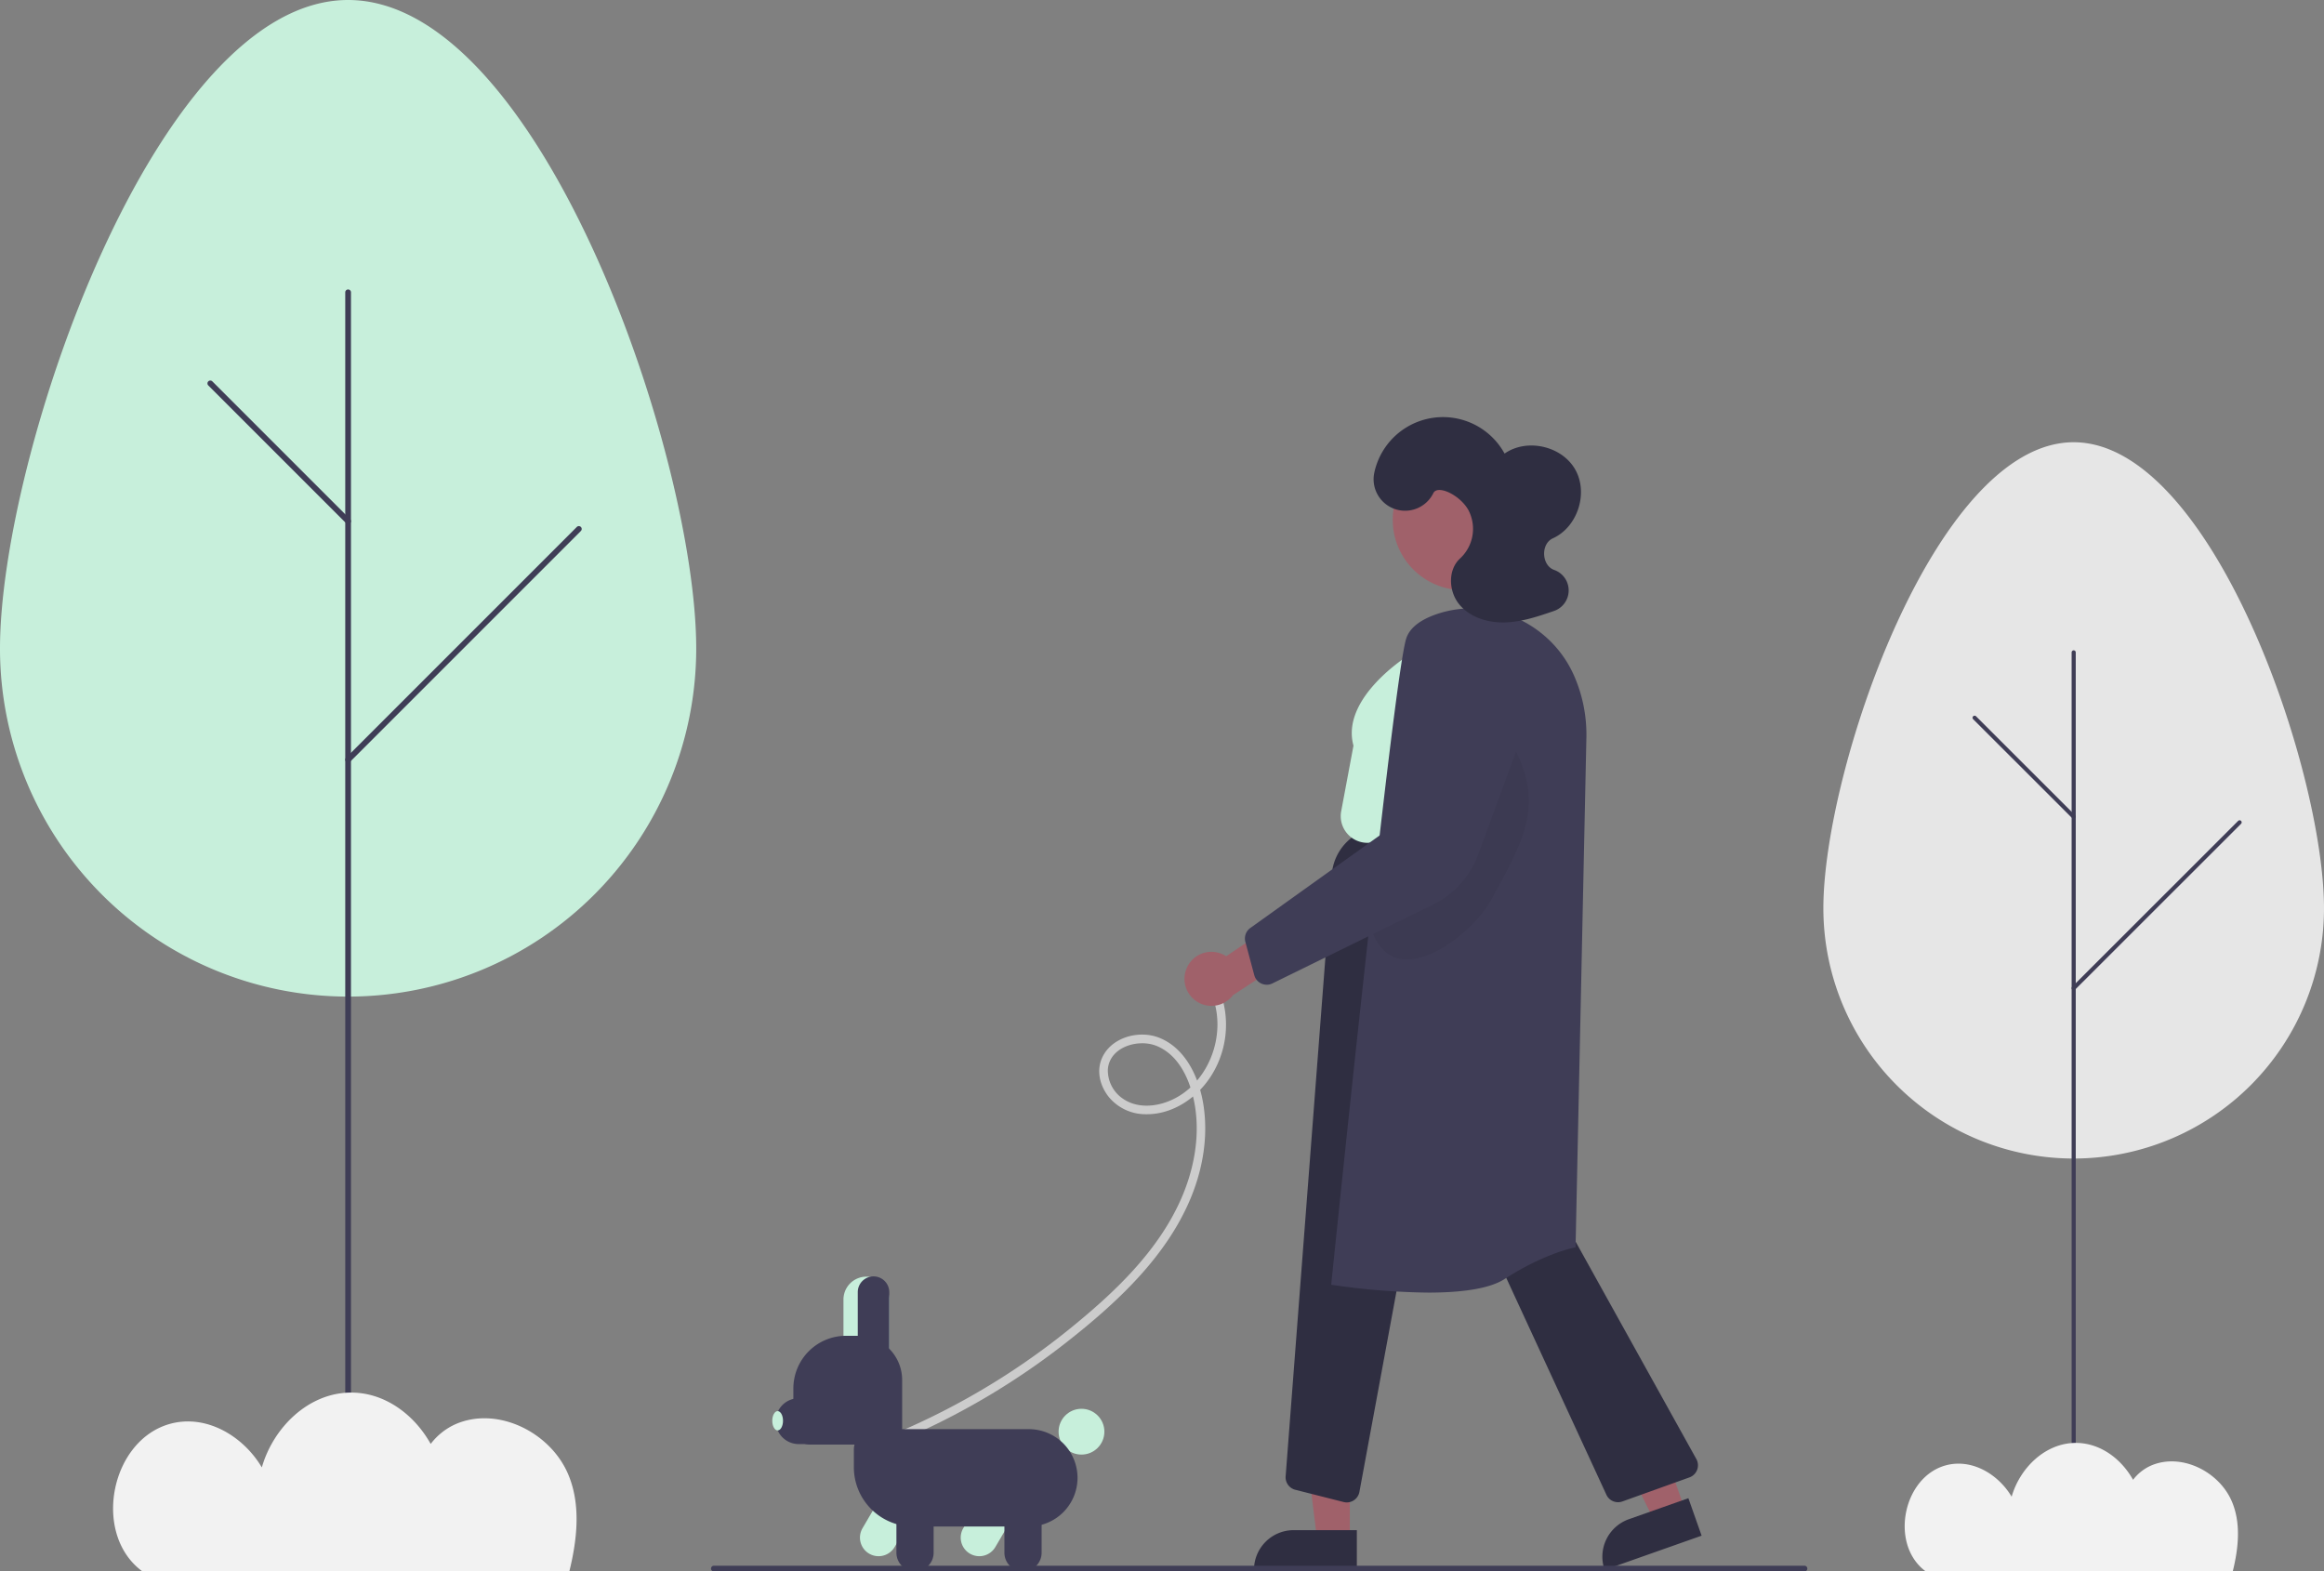 <svg xmlns="http://www.w3.org/2000/svg" width="718.896" height="486.114" viewBox="0 0 718.896 486.114"><rect x="0" y="0" width="718.896" height="486.114" fill="#808080" stroke="none"/><path d="M194.052,376.1c0-59.472,48.211-200.6,107.683-200.6S409.418,316.624,409.418,376.1a107.683,107.683,0,0,1-215.367,0Z" transform="translate(-194.052 -175.5)" fill="#c7efdb"/><path d="M315.551,649.661a.885.885,0,0,1-.885-.885V277.519a.885.885,0,1,1,1.771,0V648.776A.885.885,0,0,1,315.551,649.661Z" transform="translate(-207.868 -187.085)" fill="#3f3d56"/><path d="M310.037,352.837a.883.883,0,0,1-.626-.259L266.79,309.957a.885.885,0,0,1,1.252-1.252l42.621,42.621a.885.885,0,0,1-.626,1.511Z" transform="translate(-202.354 -190.728)" fill="#3f3d56"/><path d="M315.551,432.447a.885.885,0,0,1-.626-1.511L386.3,359.559a.885.885,0,1,1,1.252,1.252l-71.376,71.377A.883.883,0,0,1,315.551,432.447Z" transform="translate(-207.868 -196.554)" fill="#3f3d56"/><path d="M242.2,717c.154.119.316.226.471.342H374.688c2.587-10.481,3.5-20.973-.364-30.084-5.505-12.983-21.8-21.088-34.751-15.512a19.779,19.779,0,0,0-7.769,6.147c-5.062-9.061-14.142-15.893-24.623-15.885-13.131.009-24.049,10.748-27.611,23.152-5.737-9.684-17.07-16.452-28.146-13.541C232.9,676.487,227.045,705.286,242.2,717Z" transform="translate(-198.577 -231.228)" fill="#f2f2f2"/><path d="M831.052,474.144c0-42.735,34.667-144.144,77.431-144.144s77.431,101.409,77.431,144.144a77.431,77.431,0,1,1-154.863,0Z" transform="translate(-267.018 -193.197)" fill="#e6e6e6"/><path d="M918.418,670.722a.636.636,0,0,1-.637-.636V403.309a.637.637,0,0,1,1.273,0V670.086a.636.636,0,0,1-.636.636Z" transform="translate(-276.953 -201.522)" fill="#3f3d56"/><path d="M914.453,457.431a.635.635,0,0,1-.45-.186l-30.647-30.626a.636.636,0,1,1,.9-.9L914.9,456.344a.636.636,0,0,1-.45,1.086Z" transform="translate(-272.988 -204.14)" fill="#3f3d56"/><path d="M918.418,514.637a.636.636,0,0,1-.45-1.086l51.324-51.29a.636.636,0,1,1,.9.9l-51.324,51.29a.635.635,0,0,1-.45.186Z" transform="translate(-276.953 -208.326)" fill="#3f3d56"/><path d="M865.674,719.11c.111.085.227.162.339.246h94.927c1.86-7.531,2.517-15.07-.262-21.618-3.958-9.329-15.674-15.153-24.988-11.147a14.221,14.221,0,0,0-5.586,4.417c-3.64-6.511-10.169-11.42-17.706-11.415-9.442.007-17.293,7.723-19.854,16.636-4.126-6.959-12.274-11.822-20.239-9.73C858.984,690,854.776,710.693,865.674,719.11Z" transform="translate(-270.272 -233.242)" fill="#f2f2f2"/><path d="M603.886,520.929c6.533,12.926-.293,31.138-14.562,35.227-4.013,1.15-8.561,1.03-12.1-1.394a10.567,10.567,0,0,1-4.746-9.143c.534-6.932,9.362-9.509,14.982-7.271,7.61,3.03,11.019,11.958,12.083,19.453,1.3,9.164-.486,18.632-4.067,27.1-7.168,16.95-21.357,30.155-35.422,41.491A224.107,224.107,0,0,1,512.971,655.5q-3.172,1.456-6.388,2.812a1.338,1.338,0,0,0-.476,1.817,1.362,1.362,0,0,0,1.817.477,227.064,227.064,0,0,0,51.738-30.53c15.311-12.016,30.761-26.2,38.4-44.512,3.807-9.13,5.521-19.213,3.964-29.039-1.31-8.272-5.425-17.425-13.724-20.693-6.548-2.578-15.674.139-18,7.251-1.279,3.91.045,8.139,2.577,11.231a14.755,14.755,0,0,0,11.246,5.2c8.539.177,16.353-5.3,20.641-12.413a29.5,29.5,0,0,0,3.42-22.266,26.157,26.157,0,0,0-2-5.253c-.771-1.526-3.064-.183-2.294,1.341Z" transform="translate(-229.776 -214.837)" fill="#ccc"/><path d="M585.119,522.543l-9.546,3.369L558.035,490.7l14.088-4.973Z" transform="translate(-63.921 -55.638)" fill="#a0616a"/><path d="M12.292,0H31.814V12.292H0A12.292,12.292,0,0,1,12.292,0Z" transform="translate(492.278 474.044) rotate(-19.441)" fill="#2f2e41"/><path d="M469.63,532.782H459.507l-4.814-39.045h14.94Z" transform="translate(-52.084 -56.556)" fill="#a0616a"/><path d="M450.373,534.565H469.9v12.292H438.082A12.292,12.292,0,0,1,450.373,534.565Z" transform="translate(-50.181 -61.233)" fill="#2f2e41"/><path d="M662.107,673.05a4.032,4.032,0,0,1-.991-.125l-14.929-3.785a3.978,3.978,0,0,1-2.994-4.167L657.46,478.806l.441.034-.441-.034A15.984,15.984,0,0,1,672.533,464.1l45.118-2.342,7.586,116.831,45,81.036a3.984,3.984,0,0,1-2.138,5.684l-20.726,7.437a3.962,3.962,0,0,1-4.963-2.08L689.493,556.076a1.328,1.328,0,0,0-2.512.315l-20.968,113.4a3.991,3.991,0,0,1-3.907,3.263Z" transform="translate(-245.498 -208.29)" fill="#2f2e41"/><path d="M608.554,511.85a8.3,8.3,0,0,1,12.2-3.645l15.721-10.623,8.785,7.979-22.412,14.689a8.348,8.348,0,0,1-14.293-8.4Z" transform="translate(-241.451 -212.393)" fill="#a0616a"/><circle cx="21.748" cy="21.748" r="21.748" transform="translate(430.822 139.048)" fill="#a0616a"/><path d="M670.683,461.637a8.258,8.258,0,0,1-8.1-9.776l3.8-20.29c-4.052-14.712,16.587-27.683,17.469-28.229l12.876-4.938.158.413-.158-.413a15.693,15.693,0,0,1,21.295,15.2l-1.561,44.619-45.142,3.385C671.1,461.629,670.893,461.637,670.683,461.637Z" transform="translate(-247.704 -200.914)" fill="#c7efdb"/><path d="M689.142,599.7a218.615,218.615,0,0,1-29.619-2.368l-.415-.065.043-.418c.781-7.621,19.168-186.793,23.147-199.423,1.028-3.264,4.226-5.829,9.505-7.624,16.593-5.64,35.229,2.724,42.428,19.042a45.313,45.313,0,0,1,3.819,19.122L734.7,585.694l-.353.067c-.092.018-9.361,1.829-21.6,9.737C707.773,598.715,698.538,599.7,689.142,599.7Z" transform="translate(-247.322 -199.846)" fill="#3f3d56"/><path d="M715.527,433.03c11.5,19.53,5.7,29.93-5.183,49.86-6.036,11.055-24.661,24.726-33.384,15.938s-1.829-20.736,1.959-32.87,11.937-22.126,20.443-31.152C705.427,428.371,717.949,433.654,715.527,433.03Z" transform="translate(-248.883 -204.833)" opacity="0.051"/><path d="M635.711,506.877a3.989,3.989,0,0,1-3.849-2.956L629.1,493.6a4,4,0,0,1,1.531-4.27l44.7-31.984,6.024-34.217a16.911,16.911,0,1,1,32.528,8.767l-12.732,34.642A28.031,28.031,0,0,1,687.132,482.1l-49.666,24.373a3.978,3.978,0,0,1-1.755.409Z" transform="translate(-243.87 -202.263)" fill="#3f3d56"/><path d="M692.406,344.73a9.737,9.737,0,0,1-18.268-6.31,21.725,21.725,0,0,1,40.3-5.92c6.882-4.813,17.686-2.382,21.844,4.915s.74,17.83-6.909,21.3c-3.807,1.725-3.523,8.386.416,9.782a6.721,6.721,0,0,1-.069,12.693c-4.956,1.7-10.008,3.41-15.245,3.543s-10.785-1.562-14.09-5.626-3.535-10.735.364-14.234a12.483,12.483,0,0,0,2.531-14.833C700.679,345.292,693.718,342.052,692.406,344.73Z" transform="translate(-249.019 -192.191)" fill="#2f2e41"/><path d="M535.428,716.271a5.753,5.753,0,0,1-4.956-8.663h0l8.055-13.753,9.933,5.818L540.4,713.425A5.759,5.759,0,0,1,535.428,716.271Z" transform="translate(-232.497 -234.876)" fill="#c7efdb"/><circle cx="7.084" cy="7.084" r="7.084" transform="translate(327.457 435.796)" fill="#c7efdb"/><path d="M500.23,716.271a5.753,5.753,0,0,1-4.956-8.663l8.055-13.753,9.932,5.818-8.055,13.753A5.76,5.76,0,0,1,500.23,716.271Z" transform="translate(-228.465 -234.876)" fill="#c7efdb"/><path d="M546.363,704.894H510.671a18.342,18.342,0,0,1-18.321-18.321v-5.422a6.37,6.37,0,0,1,6.362-6.362h47.65a15.053,15.053,0,1,1,0,30.105Z" transform="translate(-228.221 -232.692)" fill="#3f3d56"/><path d="M550.7,721.654a5.762,5.762,0,0,1-5.755-5.755V699.96h11.511V715.9A5.762,5.762,0,0,1,550.7,721.654Z" transform="translate(-234.245 -235.575)" fill="#3f3d56"/><path d="M512.973,721.654a5.762,5.762,0,0,1-5.755-5.755V699.96h11.511V715.9a5.762,5.762,0,0,1-5.755,5.755Z" transform="translate(-229.924 -235.575)" fill="#3f3d56"/><path d="M502.885,647.1H488.718V628.5a7.084,7.084,0,0,1,14.167,0Z" transform="translate(-227.805 -226.579)" fill="#c7efdb"/><path d="M499.757,675.82H476.326a5.114,5.114,0,0,1-5.108-5.108V658.439a16.285,16.285,0,0,1,16.266-16.266h3.738a13.658,13.658,0,0,1,13.643,13.643v14.9a5.114,5.114,0,0,1-5.108,5.108Z" transform="translate(-225.8 -228.956)" fill="#3f3d56"/><path d="M503.458,647.1h-9.74V626.291a4.87,4.87,0,0,1,9.74,0Z" transform="translate(-228.377 -226.579)" fill="#3f3d56"/><path d="M497.738,678.167H472.06a7.084,7.084,0,0,1,0-14.167h25.678Z" transform="translate(-225.085 -231.456)" fill="#3f3d56"/><ellipse cx="1.66" cy="2.988" rx="1.66" ry="2.988" transform="translate(238.894 436.512)" fill="#c7efdb"/><path d="M780.692,724.271H443.334a.885.885,0,1,1,0-1.771H780.692a.885.885,0,0,1,0,1.771Z" transform="translate(-222.505 -238.157)" fill="#3f3d56"/></svg>